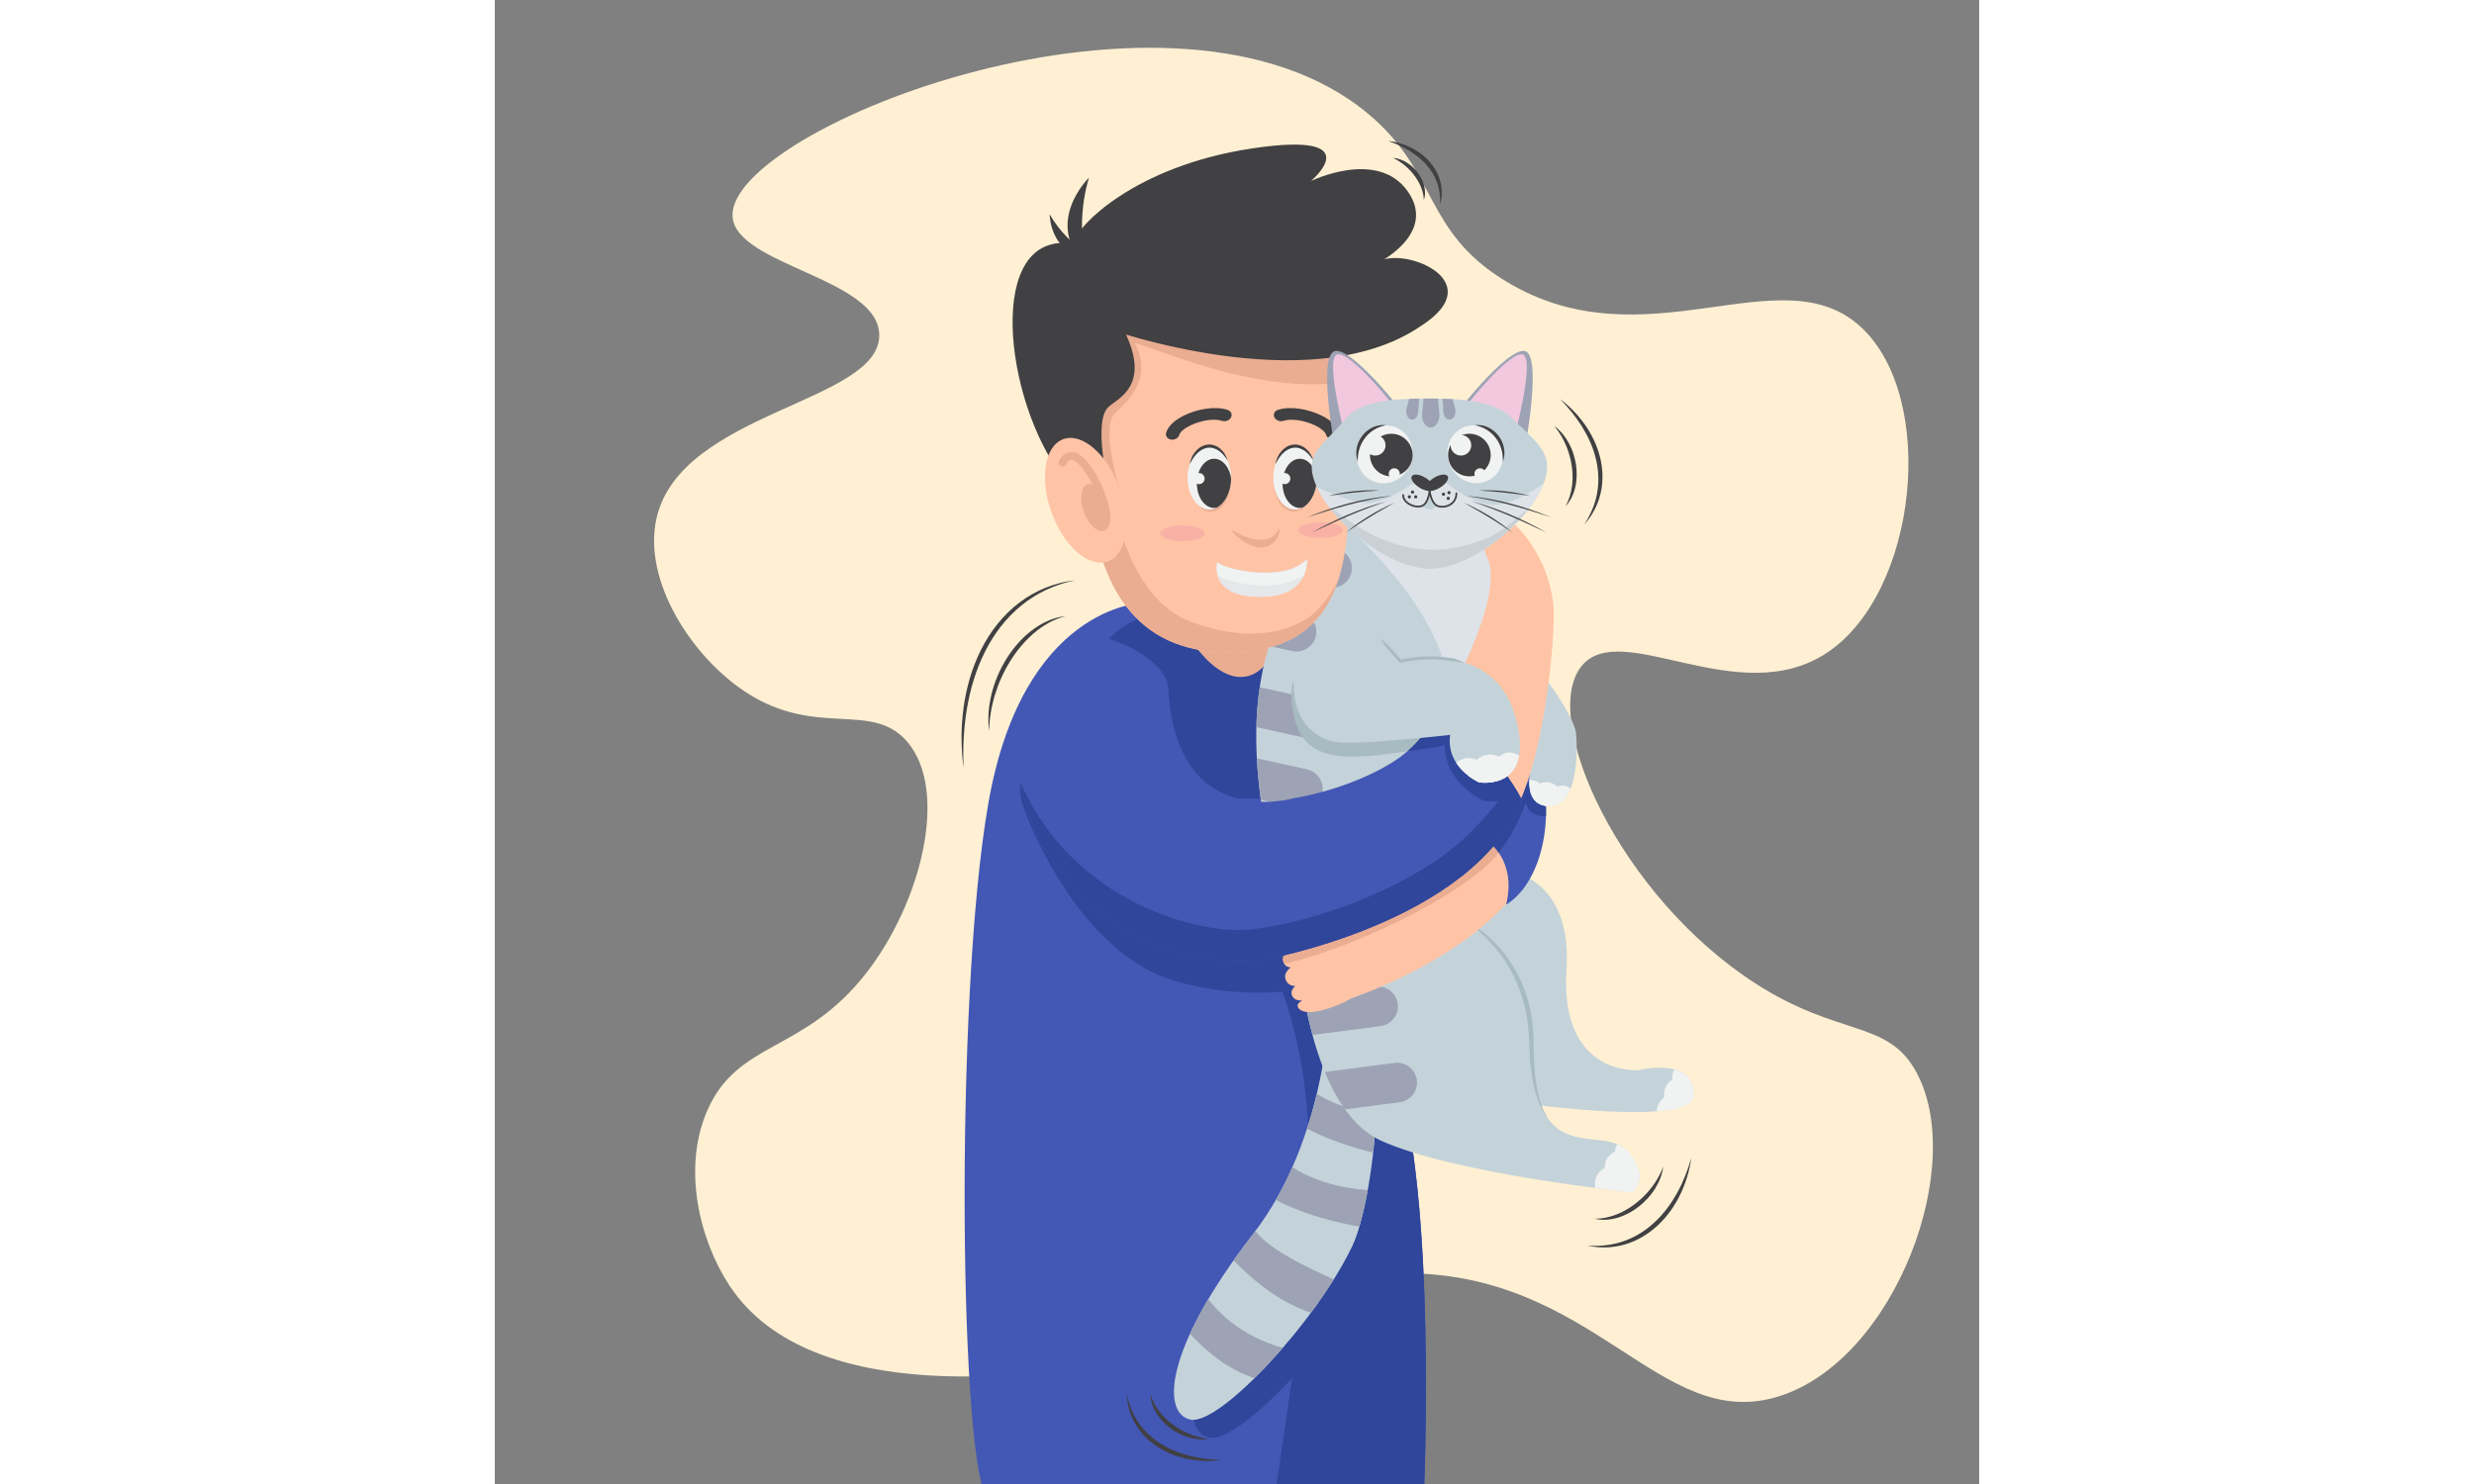 <?xml version="1.0" encoding="utf-8"?>
<!-- Generator: Adobe Illustrator 25.2.0, SVG Export Plug-In . SVG Version: 6.00 Build 0)  -->
<svg version="1.1" id="Layer_2" xmlns="http://www.w3.org/2000/svg" xmlns:xlink="http://www.w3.org/1999/xlink" x="0px" y="0px"
	 viewBox="0 0 1000 1000" style="enable-background:new 0 0 1000 1000;" xml:space="preserve" height="600px">
<rect x="0" y="0" width="1000" height="1000" fill="#808080" stroke="none"/>
<style type="text/css">
	.st0{clip-path:url(#SVGID_2_);}
	.st1{fill:#FFF0D3;}
	.st2{fill:#4357B5;}
	.st3{clip-path:url(#SVGID_4_);}
	.st4{fill:#2F469B;}
	.st5{fill:#C4D3D9;}
	.st6{clip-path:url(#SVGID_6_);}
	.st7{fill:#9DA3B5;}
	.st8{clip-path:url(#SVGID_8_);}
	.st9{fill:#F1F2F2;}
	.st10{clip-path:url(#SVGID_10_);}
	.st11{fill:#A7BBC1;}
	.st12{fill:#EAAD92;}
	.st13{clip-path:url(#SVGID_12_);}
	.st14{clip-path:url(#SVGID_14_);}
	.st15{fill:#DDE3E8;}
	.st16{fill:#FFC4A6;}
	.st17{clip-path:url(#SVGID_16_);}
	.st18{clip-path:url(#SVGID_18_);}
	.st19{clip-path:url(#SVGID_20_);}
	.st20{clip-path:url(#SVGID_22_);}
	.st21{fill:#414042;}
	.st22{clip-path:url(#SVGID_26_);}
	.st23{fill:#E6E7E8;}
	.st24{fill:#2E3192;}
	.st25{clip-path:url(#SVGID_28_);}
	.st26{clip-path:url(#SVGID_30_);}
	.st27{clip-path:url(#SVGID_32_);}
	.st28{clip-path:url(#SVGID_34_);}
	.st29{fill:#F9B1A6;}
	.st30{fill:#F1C8DE;}
	.st31{clip-path:url(#SVGID_36_);}
	.st32{clip-path:url(#SVGID_38_);}
	.st33{clip-path:url(#SVGID_40_);}
	.st34{fill:#C9D1D6;}
</style>
<g>
	<defs>
		<rect id="SVGID_1_" width="1000" height="1000"/>
	</defs>
	<clipPath id="SVGID_2_">
		<use xlink:href="#SVGID_1_"  style="overflow:visible;"/>
	</clipPath>
	<g class="st0">
		<path class="st1" d="M158.02,866.17c-20.28-30.92-31.73-78.89-14.97-117.61c20.56-47.5,64.89-38.77,106.95-92.56
			c37.15-47.51,56.11-122.78,28-156c-23.65-27.94-60.75-2.68-108-33c-37.24-23.9-70.73-75.87-61-118
			c16.56-71.74,149.85-77.71,150-123c0.13-38.75-97.37-47.09-98.85-80.45c-2.61-59.1,298.13-178.47,428.74-68.43
			c46.7,39.34,36.81,78.64,91.95,112.26c94.13,57.4,185.42-19.05,239.5,31.01c51.6,47.77,38.37,178.23-22.45,219.18
			C838.06,479.84,758.47,415.82,732,449c-28.31,35.49,25.79,155.07,117.77,214.03c55.39,35.5,87.59,24.39,106.92,57.74
			c36.23,62.51-12.97,195.81-91.95,220.25C784.28,965.91,740.97,856.33,610,858c-80.41,1.02-81.52,42.55-195.38,60.56
			C373.91,925,214.05,951.61,158.02,866.17z"/>
	</g>
	<g class="st0">
		<path class="st2" d="M435.42,406.43c0,0-79.54,2.17-102.85,134.41s-19.46,453.61,0,469.65c19.46,16.04,293.16,1.4,293.16,1.4
			s9.78-203.92-19.25-291.75l-42.13-87.35c0,0,108.04-32.76,136.03-117.01c0,0-25.47-57.56-55.41-46.86c0,0-32.08,57.76-93.02,53.58
			c0,0-26.73,0-32.08-3.14s11.76-98.3,11.76-98.3L435.42,406.43z"/>
	</g>
	<g class="st0">
		<defs>
			<path id="SVGID_3_" d="M435.42,406.43c0,0-79.54,2.17-102.85,134.41s-19.46,453.61,0,469.65c19.46,16.04,293.16,1.4,293.16,1.4
				s9.78-203.92-19.25-291.75l-42.13-87.35c0,0,108.04-32.76,136.03-117.01c0,0-25.47-57.56-55.41-46.86
				c0,0-32.08,57.76-93.02,53.58c0,0-26.73,0-32.08-3.14s11.76-98.3,11.76-98.3L435.42,406.43z"/>
		</defs>
		<clipPath id="SVGID_4_">
			<use xlink:href="#SVGID_3_"  style="overflow:visible;"/>
		</clipPath>
		<g class="st3">
			<path class="st4" d="M453.59,412.71c-58.8,3.14-75.91,75.29-38.49,141.17l83.4-15.69h13.9l26.73-1.05
				c0,0-10.69-88.88-16.04-94.11C511.33,431.53,453.59,412.71,453.59,412.71z"/>
		</g>
		<g class="st3">
			<path class="st4" d="M590.69,706.25c27.15,2.39,14.93,117.21-0.22,148.18c-24.67,50.44-89.68,118.46-109.06,114.3
				c-19.24-4.13-18.12-45.86,42.33-122.39c50.71-64.2,51.34-152.61,51.34-152.61L590.69,706.25z"/>
		</g>
		<g class="st3">
			<path class="st4" d="M520.52,1042.65c21.56-157.35,56.92-309.6-12.09-420.39l72.29-60.56l111.29,51.39l-58.18,420.97
				L520.52,1042.65z"/>
		</g>
	</g>
	<g class="st0">
		<path class="st5" d="M577.86,688.22c27.15,2.44,14.93,119.84-0.22,151.51c-24.67,51.58-89.68,121.12-109.06,116.87
			c-19.24-4.22-18.12-46.89,42.33-125.14c50.71-65.64,51.34-156.04,51.34-156.04L577.86,688.22z"/>
	</g>
	<g class="st0">
		<defs>
			<path id="SVGID_5_" d="M577.86,688.22c27.15,2.44,14.93,119.84-0.22,151.51c-24.67,51.58-89.68,121.12-109.06,116.87
				c-19.24-4.22-18.12-46.89,42.33-125.14c50.71-65.64,51.34-156.04,51.34-156.04L577.86,688.22z"/>
		</defs>
		<clipPath id="SVGID_6_">
			<use xlink:href="#SVGID_5_"  style="overflow:visible;"/>
		</clipPath>
		<g class="st6">
			<path class="st7" d="M554.44,886.24c-24.8-7.45-43.97-23.01-61.08-41.53c-6.08-4.13-7.67-12.49-3.54-18.57l0,0
				c4.13-6.08,12.49-7.67,18.57-3.54c5.62,15.69,32.73,28.69,61.08,41.53c6.08,4.13,7.67,12.49,3.54,18.57v0
				C568.87,888.78,560.52,890.37,554.44,886.24z"/>
		</g>
		<g class="st6">
			<path class="st7" d="M515.04,929.65c-23.93-6.56-42.19-24.14-58.82-44.88c-5.84-4.46-6.98-12.89-2.52-18.73l0,0
				c4.46-5.84,12.89-6.98,18.73-2.52c12.78,21.75,31.77,37.32,58.82,44.88c5.84,4.46,6.98,12.89,2.52,18.73l0,0
				C529.31,932.98,520.88,934.11,515.04,929.65z"/>
		</g>
		<g class="st6">
			<path class="st7" d="M589.18,827.67c-32.29-4.99-54.88-13.59-71.26-23.84c-6.97-2.33-10.77-9.94-8.43-16.91l0,0
				c2.33-6.97,9.94-10.77,16.91-8.43c18.58,16.06,42.66,23.51,71.26,23.84c6.97,2.33,10.77,9.94,8.43,16.91l0,0
				C603.76,826.21,596.15,830,589.18,827.67z"/>
		</g>
		<g class="st6">
			<path class="st7" d="M606.01,779.96c-31.01-6.37-55.45-15.45-72.2-27.68c-6.86-2.63-10.33-10.4-7.7-17.26l0,0
				c2.63-6.86,10.4-10.33,17.26-7.7c14.01,18.41,43.4,22.77,72.2,27.68c6.86,2.63,10.33,10.4,7.7,17.26l0,0
				C620.65,779.12,612.88,782.59,606.01,779.96z"/>
		</g>
	</g>
	<g class="st0">
		<path class="st5" d="M667.08,583.94c0,0,59.68-3.17,54.92,69.39s48.77,67.8,48.77,67.8s36.87-9.52,36.87,16.65s-154.91,0-154.91,0
			l-59.58-92.92L667.08,583.94z"/>
	</g>
	<g class="st0">
		<defs>
			<path id="SVGID_7_" d="M667.08,583.94c0,0,59.68-3.17,54.92,69.39s48.77,67.8,48.77,67.8s36.87-9.52,36.87,16.65
				s-154.91,0-154.91,0l-59.58-92.92L667.08,583.94z"/>
		</defs>
		<clipPath id="SVGID_8_">
			<use xlink:href="#SVGID_7_"  style="overflow:visible;"/>
		</clipPath>
		<g class="st8">

				<ellipse transform="matrix(0.547 -0.837 0.837 0.547 -244.108 1007.01)" class="st9" cx="808" cy="728.96" rx="11.86" ry="15.9"/>
		</g>
		<g class="st8">

				<ellipse transform="matrix(0.547 -0.837 0.837 0.547 -255.064 1007.408)" class="st9" cx="802.89" cy="739.28" rx="13.4" ry="15.9"/>
		</g>
		<g class="st8">

				<ellipse transform="matrix(0.547 -0.837 0.837 0.547 -267.153 1008.606)" class="st9" cx="797.95" cy="751.04" rx="13.49" ry="15.9"/>
		</g>
	</g>
	<g class="st0">
		<path class="st5" d="M611.16,602.04c0,0,86.52,14.91,87.23,101.53c0.7,86.62,47.72,52.98,64.5,72.09
			c16.78,19.11,3.1,27.79,3.1,27.79s-119.71-12.28-169.04-34.86c-49.33-22.57-55.48-126.37-55.48-126.37L611.16,602.04z"/>
	</g>
	<g class="st0">
		<defs>
			<path id="SVGID_9_" d="M611.16,602.04c0,0,86.52,14.91,87.23,101.53c0.7,86.62,47.72,52.98,64.5,72.09
				c16.78,19.11,3.1,27.79,3.1,27.79s-119.71-12.28-169.04-34.86c-49.33-22.57-55.48-126.37-55.48-126.37L611.16,602.04z"/>
		</defs>
		<clipPath id="SVGID_10_">
			<use xlink:href="#SVGID_9_"  style="overflow:visible;"/>
		</clipPath>
		<g class="st10">

				<ellipse transform="matrix(0.659 -0.752 0.752 0.659 -324.119 844.549)" class="st9" cx="769.17" cy="779.66" rx="11.86" ry="15.9"/>
		</g>
		<g class="st10">

				<ellipse transform="matrix(0.659 -0.752 0.752 0.659 -333.484 842.892)" class="st9" cx="762.66" cy="789.16" rx="13.4" ry="15.9"/>
		</g>
		<g class="st10">

				<ellipse transform="matrix(0.659 -0.752 0.752 0.659 -343.955 841.708)" class="st9" cx="756.12" cy="800.11" rx="13.49" ry="15.9"/>
		</g>
		<g class="st10">
			<path class="st7" d="M596.81,691.42l-54.07,7.05c-7.29,0.95-14.03-4.23-14.98-11.52v0c-0.95-7.29,4.23-14.03,11.52-14.98
				l54.07-7.05c7.29-0.95,14.03,4.23,14.98,11.52v0C609.28,683.72,604.1,690.47,596.81,691.42z"/>
		</g>
		<g class="st10">
			<path class="st7" d="M609.64,742.74l-54.07,7.05c-7.29,0.95-14.03-4.23-14.98-11.52l0,0c-0.95-7.29,4.23-14.03,11.52-14.98
				l54.07-7.05c7.29-0.95,14.03,4.23,14.98,11.52v0C622.11,735.04,616.93,741.79,609.64,742.74z"/>
		</g>
	</g>
	<g class="st0">
		<path class="st11" d="M651.59,618.42c5.62,3.1,10.87,6.86,15.82,11c4.9,4.2,9.42,8.88,13.38,14.02
			c3.94,5.17,7.24,10.79,10.08,16.65c1.26,3,2.61,5.97,3.56,9.08l0.78,2.31l0.39,1.16l0.31,1.18l1.22,4.72l0.3,1.18l0.22,1.2
			l0.42,2.4c0.26,1.6,0.62,3.19,0.78,4.81l0.51,4.84c0.08,0.81,0.18,1.61,0.24,2.42l0.08,2.43l0.14,4.86
			c0.05,1.62,0.03,3.19,0.05,4.79c0.05,3.18,0.16,6.36,0.32,9.53c0.21,3.17,0.46,6.34,0.86,9.48c0.36,3.15,0.89,6.29,1.56,9.38
			c1.26,6.22,3.39,12.28,6.77,17.74c-1.99-2.51-3.63-5.32-4.97-8.26c-1.36-2.93-2.44-5.99-3.33-9.1
			c-1.76-6.23-2.76-12.64-3.39-19.06l-0.39-4.82c-0.08-1.61-0.19-3.22-0.24-4.83c-0.06-1.6-0.08-3.24-0.16-4.81l-0.25-4.74
			l-0.12-2.37c-0.06-0.79-0.17-1.57-0.25-2.36l-0.53-4.71c-0.17-1.57-0.54-3.11-0.8-4.66l-0.43-2.33l-0.22-1.16l-0.29-1.14
			l-1.15-4.58l-0.29-1.14l-0.37-1.12l-0.74-2.24c-0.88-3.03-2.21-5.89-3.35-8.83c-2.59-5.74-5.73-11.23-9.32-16.42
			C671.4,634.67,662.11,625.75,651.59,618.42z"/>
	</g>
	<g class="st0">
		<path class="st12" d="M482.46,424.61l-10.69,10.69c28.87,38.49,53.46,17.11,56.67-10.69l-23.52-2.14L482.46,424.61z"/>
	</g>
	<g class="st0">
		<path class="st5" d="M570.13,346.56c-4.28,29.94-73.77,60.94-53.44,196.73c27.36,182.71,151.8,64.15,151.8,64.15l31.88-201.15
			l-34.14-41.68L570.13,346.56z"/>
	</g>
	<g class="st0">
		<defs>
			<path id="SVGID_11_" d="M570.13,346.56c-4.28,29.94-73.77,60.94-53.44,196.73c27.36,182.71,151.8,64.15,151.8,64.15l31.88-201.15
				l-34.14-41.68L570.13,346.56z"/>
		</defs>
		<clipPath id="SVGID_12_">
			<use xlink:href="#SVGID_11_"  style="overflow:visible;"/>
		</clipPath>
		<g class="st13">
			<path class="st7" d="M541.5,544.56l-53.25-11.72c-7.18-1.58-11.76-8.75-10.18-15.92l0,0c1.58-7.18,8.75-11.76,15.92-10.18
				l53.25,11.72c7.18,1.58,11.76,8.75,10.18,15.92l0,0C555.84,541.55,548.68,546.14,541.5,544.56z"/>
		</g>
		<g class="st13">
			<path class="st7" d="M537.22,438.71l-53.25-11.72c-7.18-1.58-11.76-8.75-10.18-15.92v0c1.58-7.18,8.75-11.76,15.92-10.18
				l53.25,11.72c7.18,1.58,11.76,8.75,10.18,15.92v0C551.57,435.71,544.4,440.29,537.22,438.71z"/>
		</g>
		<g class="st13">
			<path class="st7" d="M558.63,394.95l-49.85-22.1c-6.72-2.98-9.78-10.91-6.8-17.63v0c2.98-6.72,10.91-9.78,17.63-6.8l49.85,22.1
				c6.72,2.98,9.78,10.91,6.8,17.63v0C573.29,394.87,565.35,397.93,558.63,394.95z"/>
		</g>
		<g class="st13">
			<path class="st7" d="M552.19,498.58l-53.25-11.72c-7.18-1.58-11.76-8.75-10.18-15.92v0c1.58-7.18,8.75-11.76,15.92-10.18
				l53.25,11.72c7.18,1.58,11.76,8.75,10.18,15.92l0,0C566.53,495.58,559.37,500.16,552.19,498.58z"/>
		</g>
	</g>
	<g class="st0">
		<defs>
			<path id="SVGID_13_" d="M571.2,351.9c147.55,133.65,15.29,194.55,83.4,186.04c59.87-7.48,25.76-83.1,25.76-83.1
				c0.23-27.57,10.41-64.53-10.79-90.11L571.2,351.9z"/>
		</defs>
		<use xlink:href="#SVGID_13_"  style="overflow:visible;fill:#DDE3E8;"/>
		<clipPath id="SVGID_14_">
			<use xlink:href="#SVGID_13_"  style="overflow:visible;"/>
		</clipPath>
		<g class="st14">
			<path class="st15" d="M557.07,363c0,0-80.87,18.84-54.28,201.67s169.49,83.4,169.49,83.4l14.2-220.4l-34.14-41.68L557.07,363z"/>
		</g>
	</g>
	<g class="st0">
		<path class="st4" d="M362.71,509.07c0,0-12.83,14.97-7.48,32.08c5.35,17.11,40.49,101.67,102.64,119.75
			c58.8,17.11,104.78,2.14,117.61-2.14c12.83-4.28,13.9-3.21-2.14-32.08c-16.04-28.87,6.77-57.56-55.6-17.11L362.71,509.07z"/>
	</g>
	<g class="st0">
		<path class="st16" d="M697.36,588.19l-28.67-29.4c4.35,12.09-116.74,72.16-116.74,72.16l0.29,1.49c-0.45,0.21-0.91,0.42-1.36,0.65
			c-10.73,5.29-23.1,8.33-19.25,16.04c0.95,1.89,2.57,2.68,4.53,2.77c-2.78,2.27-4.46,4.94-3.47,7.92c1.1,3.3,3.55,4.56,6.56,4.63
			c-2.02,1.81-3.07,3.84-2.29,6.06c1.02,2.91,3.76,3.81,6.98,3.71c-2.49,1.39-3.92,3.03-2.7,4.85c4.28,6.42,21.32,1.04,32.18-4.31
			c1.29-0.63,2.52-1.32,3.72-2.03C606.37,662.25,667.98,635.51,697.36,588.19z"/>
	</g>
	<g class="st0">
		<defs>
			<path id="SVGID_15_" d="M697.36,588.19l-28.67-29.4c4.35,12.09-116.74,72.16-116.74,72.16l0.29,1.49
				c-0.45,0.21-0.91,0.42-1.36,0.65c-10.73,5.29-23.1,8.33-19.25,16.04c0.95,1.89,2.57,2.68,4.53,2.77
				c-2.78,2.27-4.46,4.94-3.47,7.92c1.1,3.3,3.55,4.56,6.56,4.63c-2.02,1.81-3.07,3.84-2.29,6.06c1.02,2.91,3.76,3.81,6.98,3.71
				c-2.49,1.39-3.92,3.03-2.7,4.85c4.28,6.42,21.32,1.04,32.18-4.31c1.29-0.63,2.52-1.32,3.72-2.03
				C606.37,662.25,667.98,635.51,697.36,588.19z"/>
		</defs>
		<clipPath id="SVGID_16_">
			<use xlink:href="#SVGID_15_"  style="overflow:visible;"/>
		</clipPath>
		<g class="st17">
			<path class="st12" d="M523.09,651.27c49.18-8.55,132.58-49.18,153.26-76.73l-7.86-24.84l-142.92,78.21l-14.25,21.23
				L523.09,651.27z"/>
		</g>
	</g>
	<g class="st0">
		<path class="st2" d="M681.33,609.58c24.59-14.97,35.28-63.08,19.25-102.64c0,0,11.27,6.78-32.86,58.98
			C667.72,565.92,688.81,578.57,681.33,609.58z"/>
	</g>
	<g class="st0">
		<defs>
			<path id="SVGID_17_" d="M681.33,609.58c24.59-14.97,35.28-63.08,19.25-102.64c0,0,11.27,6.78-32.86,58.98
				C667.72,565.92,688.81,578.57,681.33,609.58z"/>
		</defs>
		<clipPath id="SVGID_18_">
			<use xlink:href="#SVGID_17_"  style="overflow:visible;"/>
		</clipPath>
		<g class="st18">
			<path class="st4" d="M697.36,531.53c-5.69,21.24-15.82,38.22-28.87,52.39l-12.6-17.46l31.85-43.48L697.36,531.53z"/>
		</g>
		<g class="st18">
			<path class="st4" d="M725.13,500.99c1.07,10.69,2.14,51.9-20.31,48.94c-22.45-2.96-4.28-46.8-4.28-46.8"/>
		</g>
	</g>
	<g class="st0">
		<path class="st5" d="M709.13,458.82c0,0,18.18,24.59,19.25,35.28c1.07,10.69,2.14,51.9-20.31,48.94
			c-22.45-2.96-4.28-46.8-4.28-46.8L709.13,458.82z"/>
	</g>
	<g class="st0">
		<defs>
			<path id="SVGID_19_" d="M709.13,458.82c0,0,18.18,24.59,19.25,35.28c1.07,10.69,2.14,51.9-20.31,48.94
				c-22.45-2.96-4.28-46.8-4.28-46.8L709.13,458.82z"/>
		</defs>
		<clipPath id="SVGID_20_">
			<use xlink:href="#SVGID_19_"  style="overflow:visible;"/>
		</clipPath>
		<g class="st19">

				<ellipse transform="matrix(0.317 -0.948 0.948 0.317 -25.066 1051.364)" class="st9" cx="717.63" cy="543.09" rx="14.2" ry="10.59"/>
		</g>
		<g class="st19">

				<ellipse transform="matrix(0.317 -0.948 0.948 0.317 -29.961 1040.393)" class="st9" cx="707.57" cy="541" rx="14.2" ry="11.96"/>
		</g>
		<g class="st19">

				<ellipse transform="matrix(0.317 -0.948 0.948 0.317 -36.134 1028.598)" class="st9" cx="696.29" cy="539.39" rx="14.2" ry="12.04"/>
		</g>
	</g>
	<g class="st0">
		<path class="st16" d="M624.66,500.52c0,0,58.8-93.02,43.84-125.09c-13.48-28.9,18.18-22.45,18.18-22.45s27.96,24.59,26.73,65.22
			s-12.83,128.3-40.63,146.48C667.85,571.85,624.66,500.52,624.66,500.52z"/>
	</g>
	<g class="st0">
		<defs>
			<path id="SVGID_21_" d="M573.34,297.38c5.35,71.63,3.21,142.2-79.12,142.2c-64.15,0-87.67-47.04-93.02-103.71
				c-12.69-134.54,29.86-186.55,76.98-171.07C553.03,189.39,581.89,204.36,573.34,297.38z"/>
		</defs>
		<use xlink:href="#SVGID_21_"  style="overflow:visible;fill:#FFC4A6;"/>
		<clipPath id="SVGID_22_">
			<use xlink:href="#SVGID_21_"  style="overflow:visible;"/>
		</clipPath>
		<g class="st20">
			<path class="st12" d="M417.24,338c0,0,8.55,65.22,52.39,81.26c31.46,11.51,58.32,9.59,76.98-2.14
				c18.66-11.73,28.47-42.3,28.47-42.3l6.97,58.4l-84.93,16.45l-90.57-27.2C393.72,397.04,403.34,362.06,417.24,338z"/>
		</g>
		<g class="st20">
			<g>
				<path class="st12" d="M609.6,179.9c10.6-7.17,31.43-25.28,15.86-49.03c-20.31-31.01-65.22-7.48-65.22-7.48
					s40.63-36.35-39.56-23.52s-118.02,57.09-118.68,65.22c-0.13,1.64-0.52,4.61-0.83,8.4c-5.49-6.38-10.22-7.38-18.42-5.19
					c-48.11,12.83-25.66,135.79,20.31,175.34c0,0-14.97-28.87-2.14-26.73c12.8,2.13,13.9,9.59,22.4,20.25
					c-0.89-1.78-15.49-46.81-6.1-57.95c4.93-5.85,27.8-21.38,13.9-48.11c38.21,12.03,138.99,57.74,202.88-2.92
					C679.09,197.47,629.55,173.67,609.6,179.9z"/>
			</g>
			<g>
				<path class="st12" d="M421.25,329.73c-0.02-0.02-0.03-0.04-0.05-0.07C421.22,329.71,421.24,329.74,421.25,329.73z"/>
			</g>
		</g>
	</g>
	<g id="XMLID_4_" class="st0">
		<path class="st21" d="M410.83,220.87c0,0,137.92,49.94,212.77-1c50.25-31.96-17.11-55.94-29.94-41.95c0,0,41.7-19.98,21.38-48.95
			s-65.22-6.99-65.22-6.99s40.63-33.96-39.56-21.98s-118.02,53.34-118.68,60.93C390.92,168.53,384.1,205.88,410.83,220.87z"/>
	</g>
	<g class="st0">
		<defs>
			<path id="SVGID_23_" d="M410.83,220.87c0,0,137.92,49.94,212.77-1c50.25-31.96-17.11-55.94-29.94-41.95
				c0,0,41.7-19.98,21.38-48.95s-65.22-6.99-65.22-6.99s40.63-33.96-39.56-21.98s-118.02,53.34-118.68,60.93
				C390.92,168.53,384.1,205.88,410.83,220.87z"/>
		</defs>
		<clipPath id="SVGID_24_">
			<use xlink:href="#SVGID_23_"  style="overflow:visible;"/>
		</clipPath>
	</g>
	<g class="st0">
		<path class="st21" d="M413.68,327.55c-0.44,0.24-10.28-41.54-1.03-52.55c5.31-6.32,33.9-14.43,7.19-59.76s-28.21-55.03-45.2-50.49
			c-46.22,12.36-24.65,130.86,19.52,168.99c0,0-14.38-27.82-2.05-25.76C404.43,310.03,405.46,317.24,413.68,327.55z"/>
	</g>
	<g class="st0">
		<defs>
			<path id="SVGID_25_" d="M486.74,378.63c2.62,4.69,45.61,14.79,60.41-1.99c0,0,2.67,25.51-31.54,25.51
				C480.32,402.16,486.74,378.63,486.74,378.63z"/>
		</defs>
		<use xlink:href="#SVGID_25_"  style="overflow:visible;fill:#D1D3D4;"/>
		<clipPath id="SVGID_26_">
			<use xlink:href="#SVGID_25_"  style="overflow:visible;"/>
		</clipPath>
		<g class="st22">
			<path class="st9" d="M486.74,378.63c2.62,4.69,45.61,14.79,60.41-1.99c0,0,2.67,25.51-31.54,25.51
				C480.32,402.16,486.74,378.63,486.74,378.63z"/>
		</g>
		<g class="st22">
			<path class="st23" d="M486.74,387.19c2.62,4.69,45.61,14.79,60.41-1.99c0,0,2.67,25.51-31.54,25.51
				C480.32,410.71,486.74,387.19,486.74,387.19z"/>
		</g>
	</g>
	<g class="st0">
		<path class="st12" d="M528.43,356.18c1.28,1.28-1.33,11.44-10.94,12.72s-21.14-10.25-21.14-11.53s8.89,6.56,20.56,6.4
			C525.23,363.66,528.43,356.18,528.43,356.18z"/>
	</g>
	<g class="st0">

			<ellipse transform="matrix(0.94 -0.342 0.342 0.94 -91.274 156.441)" class="st16" cx="397.87" cy="336.98" rx="24.35" ry="43.84"/>
	</g>
	<g class="st0">
		<g>
			<path class="st21" d="M457.51,296.17c-0.6,0.13-1.23,0.16-1.87,0.06c-2.46-0.35-3.99-2.38-3.4-4.52
				c1.21-4.44,5.67-8.68,12.56-11.96c8.12-3.86,20.21-6.44,28.92-3.52c2.3,0.77,3.3,3.04,2.24,5.07c-1.06,2.03-3.78,3.05-6.09,2.28
				c-5.01-1.68-13.87-0.42-21.06,2.99c-4.18,1.99-7.11,4.45-7.65,6.42C460.73,294.59,459.25,295.8,457.51,296.17z"/>
		</g>
	</g>
	<g class="st0">
		<g>
			<path class="st21" d="M563.69,296.17c0.6,0.13,1.23,0.16,1.87,0.06c2.46-0.35,3.99-2.38,3.4-4.52
				c-1.21-4.44-5.67-8.68-12.56-11.96c-8.12-3.86-20.21-6.44-28.92-3.52c-2.3,0.77-3.3,3.04-2.24,5.07
				c1.06,2.03,3.78,3.05,6.09,2.28c5.01-1.68,13.87-0.42,21.06,2.99c4.18,1.99,7.11,4.45,7.65,6.42
				C560.47,294.59,561.94,295.8,563.69,296.17z"/>
		</g>
	</g>
	<g class="st0">
		<path class="st24" d="M645.78,488.82c-7.72,2.19-15.27,4.36-19.63,5.21c2.57-3.23,3.86-5.27,3.86-5.27
			C635.32,486.81,640.63,487.08,645.78,488.82z"/>
	</g>
	<g class="st0">
		<path class="st2" d="M692.02,539.01C658.87,622.41,516.67,647,516.67,647C390.51,658.76,300.5,514.42,387.3,428.88
			c22.57-5.86,63.08,13.9,66.29,33.14c4.28,99.43,84.46,75.91,84.46,75.91C575.48,531.53,607,515,617,504c3.25-0.47,5.59-0.49,9-1
			c13.43-2.01,23.04-3.34,32-8C675.92,509.19,692.02,539.01,692.02,539.01z"/>
	</g>
	<g class="st0">
		<defs>
			<path id="SVGID_27_" d="M692.02,539.01C658.87,622.41,516.67,647,516.67,647C390.51,658.76,300.5,514.42,387.3,428.88
				c22.57-5.86,63.08,13.9,66.29,33.14c4.28,99.43,84.46,75.91,84.46,75.91c37.42-6.42,61.74-17.99,76.61-31.66
				c3.25-0.47,6.59-0.97,10-1.49c13.43-2.01,24.85-4.06,33.81-8.72C676.39,510.26,692.02,539.01,692.02,539.01z"/>
		</defs>
		<clipPath id="SVGID_28_">
			<use xlink:href="#SVGID_27_"  style="overflow:visible;"/>
		</clipPath>
		<g id="XMLID_12_" class="st25">
			<path class="st4" d="M698.49,479.14c20.19,68.99-31.97,60.58-31.97,60.58s-30.23-12.96-26.05-42.66"/>
		</g>
		<g class="st25">
			<path class="st4" d="M346.67,506.93c28.87,96.23,120.82,120.82,156.1,119.75c35.28-1.07,114.4-25.66,153.96-65.22
				c39.56-39.56,32.08-51.32,32.08-51.32l11.57,51.84L599.76,639.4c0,0-130.61,12.59-131.65,15.15
				c-8.33,20.53-113.54-60.62-109.68-74.91L346.67,506.93z"/>
		</g>
	</g>
	<g class="st0">
		<path class="st4" d="M658.47,496.07c-8.96,4.66-20.38,6.71-33.81,8.72c-3.41,0.51-6.75,1.02-10,1.49
			c5.09-4.67,8.93-9.05,11.48-12.25c4.36-0.84,11.91-3.02,19.63-5.21C650.16,490.31,654.43,492.87,658.47,496.07z"/>
	</g>
	<g class="st0">
		<path class="st11" d="M625.73,494.1c0.14-0.02,0.27-0.05,0.42-0.07c-2.56,3.21-6.39,7.58-11.48,12.25
			c-39.51,5.77-67.64,7.91-75.54-20.73c-3.27-11.87-3.66-28.12,1.07-28.87c2.3-0.36,4.43,2.74,6.42,5.35
			c0,0,10.31,13.58,26.73,24.59C593.04,499.85,609.19,497.11,625.73,494.1z"/>
	</g>
	<g class="st0">
		<defs>
			<path id="SVGID_29_" d="M596.22,429.95l13.89,15.59c0,0,61.89-15.59,77.05,36.2s-24,45.47-24,45.47s-22.69-9.73-19.56-32.02
				c0,0-68.86,8.02-80.23,4.23c-11.37-3.79-26.52-12.63-25.26-44.21"/>
		</defs>
		<use xlink:href="#SVGID_29_"  style="overflow:visible;fill:#C4D3D9;"/>
		<clipPath id="SVGID_30_">
			<use xlink:href="#SVGID_29_"  style="overflow:visible;"/>
		</clipPath>
		<g class="st26">

				<ellipse transform="matrix(0.013 -1 1 0.013 149.215 1202.23)" class="st9" cx="683.83" cy="525.5" rx="18.18" ry="13.56"/>
		</g>
		<g class="st26">

				<ellipse transform="matrix(0.013 -1 1 0.013 134.918 1190.503)" class="st9" cx="670.74" cy="526.88" rx="18.18" ry="15.32"/>
		</g>
		<g class="st26">

				<ellipse transform="matrix(0.013 -1 1 0.013 118.296 1178.524)" class="st9" cx="656.35" cy="529.32" rx="18.18" ry="15.42"/>
		</g>
	</g>
	<g id="XMLID_10_" class="st0">
		<path class="st11" d="M596.22,429.95c1.35,1.13,2.68,2.27,3.99,3.44l1.96,1.75c0.33,0.29,0.62,0.61,0.89,0.96
			c0.28,0.33,0.57,0.65,0.86,0.98l6.95,7.79l-0.99-0.3c3.68-0.84,7.33-1.38,11.03-1.75c3.69-0.36,7.41-0.51,11.12-0.45
			c3.72,0.03,7.43,0.35,11.11,0.89l2.76,0.43c0.9,0.28,1.78,0.6,2.67,0.89l1.32,0.45l1.29,0.55c0.86,0.36,1.71,0.75,2.55,1.12
			l-2.75-0.4l-1.36-0.21l-1.37-0.14l-2.72-0.28l-2.68-0.44c-3.59-0.53-7.21-0.84-10.85-0.87c-3.63-0.06-7.28,0.09-10.9,0.44
			c-3.61,0.36-7.25,0.9-10.74,1.7l-0.6,0.14l-0.39-0.44l-6.95-7.79c-0.29-0.32-0.57-0.65-0.87-0.97c-0.31-0.31-0.6-0.63-0.85-0.99
			l-1.52-2.14C598.17,432.88,597.18,431.42,596.22,429.95z"/>
	</g>
	<g class="st0">
		<path class="st12" d="M495.29,328.38c-2.14,18.18-16.04,20.31-22.45,10.69C482.46,340.14,492.03,336.58,495.29,328.38z"/>
	</g>
	<g class="st0">
		<path class="st12" d="M525.23,328.38c2.14,18.18,16.04,20.31,22.45,10.69C538.06,340.14,528.49,336.58,525.23,328.38z"/>
	</g>
	<g class="st0">
		<defs>
			<ellipse id="SVGID_31_" cx="481.39" cy="321.97" rx="14.66" ry="21.38"/>
		</defs>
		<use xlink:href="#SVGID_31_"  style="overflow:visible;fill:#F1F2F2;"/>
		<clipPath id="SVGID_32_">
			<use xlink:href="#SVGID_31_"  style="overflow:visible;"/>
		</clipPath>
		<g class="st27">
			<ellipse class="st21" cx="484.6" cy="325.71" rx="11.65" ry="16.57"/>
		</g>
	</g>
	<g class="st0">
		<path class="st21" d="M468.11,312.88c0.52-2.97,1.7-5.91,3.68-8.36c0.97-1.24,2.16-2.32,3.52-3.2c1.37-0.86,2.93-1.45,4.57-1.69
			c1.64-0.2,3.33-0.07,4.88,0.47c1.54,0.54,2.97,1.37,4.15,2.43c2.39,2.1,3.96,4.89,4.78,7.79c-1.63-2.54-3.51-4.85-5.82-6.49
			c-2.3-1.61-5.03-2.5-7.7-2.08c-2.67,0.33-5.13,1.86-7.13,3.87C471.02,307.65,469.48,310.19,468.11,312.88z"/>
	</g>
	<g class="st0">
		<defs>
			<ellipse id="SVGID_33_" cx="539.13" cy="321.97" rx="14.66" ry="21.38"/>
		</defs>
		<use xlink:href="#SVGID_33_"  style="overflow:visible;fill:#F1F2F2;"/>
		<clipPath id="SVGID_34_">
			<use xlink:href="#SVGID_33_"  style="overflow:visible;"/>
		</clipPath>
		<g class="st28">
			<ellipse class="st21" cx="542.33" cy="325.71" rx="11.65" ry="16.57"/>
		</g>
	</g>
	<g class="st0">
		<path class="st21" d="M525.85,312.88c0.52-2.97,1.7-5.91,3.68-8.36c0.97-1.24,2.16-2.32,3.52-3.2c1.37-0.86,2.93-1.45,4.57-1.69
			c1.64-0.2,3.33-0.07,4.88,0.47c1.54,0.54,2.97,1.37,4.15,2.43c2.39,2.1,3.96,4.89,4.78,7.79c-1.63-2.54-3.51-4.85-5.82-6.49
			c-2.3-1.61-5.03-2.5-7.7-2.08c-2.67,0.33-5.13,1.86-7.13,3.87C528.75,307.65,527.21,310.19,525.85,312.88z"/>
	</g>
	<g class="st0">
		<ellipse class="st29" cx="556.23" cy="357.25" rx="14.97" ry="5.35"/>
	</g>
	<g class="st0">
		<ellipse class="st29" cx="463.22" cy="359.39" rx="14.97" ry="5.35"/>
	</g>
	<g class="st0">

			<ellipse transform="matrix(0.94 -0.342 0.342 0.94 -92.525 159.084)" class="st12" cx="404.74" cy="341.85" rx="8.55" ry="16.6"/>
	</g>
	<g class="st0">
		<path class="st12" d="M411.36,346.56c-1.33,0-2.49-1-2.65-2.35c-1.42-11.69-12.99-33.11-19.95-34.31
			c-0.58-0.1-2.13-0.37-3.87,3.11c-0.66,1.32-2.26,1.86-3.59,1.2c-1.32-0.66-1.86-2.27-1.2-3.59c3.06-6.12,7.31-6.38,9.56-5.99
			c10.97,1.9,22.89,26.95,24.35,38.94c0.18,1.47-0.87,2.8-2.33,2.98C411.57,346.55,411.46,346.56,411.36,346.56z"/>
	</g>
	<g class="st0">
		<path class="st7" d="M614.38,284.04c2.51-1.4-36.6-50.26-48.39-47.5c-11.74,2.76-0.25,64.46-0.25,64.46L614.38,284.04z"/>
	</g>
	<g class="st0">
		<path class="st30" d="M609.93,281.04c1.75-1.56-34-45.72-42.69-42.1c-8.65,3.61,7.51,62.43,7.51,62.43L609.93,281.04z"/>
	</g>
	<g class="st0">
		<path class="st7" d="M645.55,284.04c-2.51-1.4,36.6-50.26,48.39-47.5c11.74,2.76,0.25,64.46,0.25,64.46L645.55,284.04z"/>
	</g>
	<g class="st0">
		<path class="st30" d="M650.01,281.04c-1.75-1.56,34-45.72,42.69-42.1c8.65,3.61-7.51,62.43-7.51,62.43L650.01,281.04z"/>
	</g>
	<g id="XMLID_1_" class="st0">
		<path class="st5" d="M708.98,314.69c0,25.47-46.13,68.49-78.97,68.49s-79.67-43.01-79.67-68.49c0-12.58,11.88-18.87,22.7-32.3
			c10.5-13.03,34.45-13.82,56.62-13.82c21.69,0,44.06,1.54,55.67,13.27C697.8,294.43,708.98,301.83,708.98,314.69z"/>
	</g>
	<g class="st0">
		<defs>
			<path id="SVGID_35_" d="M708.98,314.69c0,25.47-46.13,68.49-78.97,68.49s-79.67-43.01-79.67-68.49c0-12.58,11.88-18.87,22.7-32.3
				c10.5-13.03,34.45-13.82,56.62-13.82c21.69,0,44.06,1.54,55.67,13.27C697.8,294.43,708.98,301.83,708.98,314.69z"/>
		</defs>
		<clipPath id="SVGID_36_">
			<use xlink:href="#SVGID_35_"  style="overflow:visible;"/>
		</clipPath>
		<g class="st31">
			<path class="st7" d="M630.54,288.08L630.54,288.08c-3.72,0-6.3-4.7-5.82-9.63l2.09-21.24c0.18-1.78,1.85-3.12,3.73-3.12l0,0
				c1.88,0,3.55,1.34,3.73,3.12l2.09,21.24C636.84,283.38,634.26,288.08,630.54,288.08z"/>
		</g>
		<g class="st31">
			<path class="st7" d="M617.1,282.64L617.1,282.64c-2.51-0.83-3.73-4.52-2.84-7.68l3.8-13.62c0.32-1.14,1.6-1.66,2.87-1.24l0,0
				c1.27,0.42,2.25,1.68,2.17,2.9l-0.98,14.54C621.88,280.92,619.61,283.46,617.1,282.64z"/>
		</g>
		<g class="st31">
			<path class="st7" d="M644.06,282.64L644.06,282.64c2.51-0.83,3.73-4.52,2.84-7.68l-3.8-13.62c-0.32-1.14-1.6-1.66-2.87-1.24l0,0
				c-1.27,0.42-2.25,1.68-2.17,2.9l0.98,14.54C639.27,280.92,641.54,283.46,644.06,282.64z"/>
		</g>
	</g>
	<g class="st0">
		<defs>
			<path id="SVGID_37_" d="M544.15,323.38c0,0,30.86,16.34,44.25,15.55s29.9-13.16,29.9-13.16h23.43c0,0,16.28,14.07,31.58,14.35
				c15.31,0.28,38.27-17.94,38.27-17.94l-4.61,49.54l-58.77,18.97l-69.37-2.39L544.15,323.38z"/>
		</defs>
		<clipPath id="SVGID_38_">
			<use xlink:href="#SVGID_37_"  style="overflow:visible;"/>
		</clipPath>
		<g id="XMLID_2_" class="st32">
			<path class="st15" d="M708.98,314.69c0,25.47-46.13,68.49-78.97,68.49s-79.67-43.01-79.67-68.49c0-12.58,11.88-18.87,22.7-32.3
				c10.5-13.03,34.45-13.82,56.62-13.82c21.69,0,44.06,1.54,55.67,13.27C697.8,294.43,708.98,301.83,708.98,314.69z"/>
		</g>
		<g class="st32">
			<defs>
				<path id="SVGID_39_" d="M708.98,314.69c0,25.47-46.13,68.49-78.97,68.49s-79.67-43.01-79.67-68.49
					c0-12.58,11.88-18.87,22.7-32.3c10.5-13.03,34.45-13.82,56.62-13.82c21.69,0,44.06,1.54,55.67,13.27
					C697.8,294.43,708.98,301.83,708.98,314.69z"/>
			</defs>
			<clipPath id="SVGID_40_">
				<use xlink:href="#SVGID_39_"  style="overflow:visible;"/>
			</clipPath>
			<g class="st33">
				<path class="st34" d="M552.64,335.04c16.17,9.9,28.19,22.21,48.5,29.69s38.49,7.48,58.8,1.07
					c20.31-6.42,19.25-10.69,48.11-32.08l-9.62,50.25l-57.58,27.64l-65.03-22.25L552.64,335.04z"/>
			</g>
		</g>
	</g>
	<g class="st0">
		<path class="st5" d="M629.86,330.85c0,0-0.93,8.7-5.2,10.07c0,0,3.21,2.43,5.35,2.43s4.64-2.63,4.64-2.63
			C630.01,336.94,631.08,334.8,629.86,330.85z"/>
	</g>
	<g class="st0">
		<g>
			<path class="st21" d="M622.02,341.97c-2.09,0-4.46-0.65-6.47-1.87c-2.73-1.66-4.23-3.98-4.23-6.55c0-0.33,0.27-0.6,0.6-0.6
				s0.6,0.27,0.6,0.6c0,2.88,2.29,4.7,3.66,5.53c2.83,1.72,6.54,2.2,8.63,1.11c3.76-1.95,4.46-10.2,4.46-10.28
				c0.03-0.33,0.33-0.57,0.64-0.55c0.33,0.03,0.58,0.31,0.55,0.64c-0.03,0.37-0.76,8.99-5.1,11.25
				C624.43,341.73,623.28,341.97,622.02,341.97z"/>
		</g>
		<g>
			<path class="st21" d="M638.19,342.1c-1.4,0-2.73-0.28-3.82-0.84c-4.34-2.26-5.29-10.87-5.33-11.23c-0.04-0.33,0.2-0.62,0.53-0.66
				c0.32-0.03,0.62,0.2,0.66,0.53c0.01,0.08,0.93,8.34,4.7,10.3c2.23,1.16,5.85,0.85,8.42-0.71c1.76-1.07,3.86-3.17,3.86-7.13
				c0-0.33,0.27-0.6,0.6-0.6s0.6,0.27,0.6,0.6c0,3.52-1.57,6.42-4.43,8.16C642.25,341.55,640.16,342.1,638.19,342.1z"/>
		</g>
	</g>
	<g class="st0">
		<path class="st21" d="M642.11,321.26c-0.71-2.07-4.61-1.92-8.72,0.32c-1.35,0.74-2.55,1.61-3.53,2.53
			c-0.98-0.91-2.18-1.79-3.53-2.53c-4.11-2.25-8.01-2.39-8.72-0.32c-0.71,2.07,2.05,5.57,6.16,7.81c2.26,1.24,4.45,1.83,6.09,1.78
			c1.64,0.05,3.83-0.54,6.09-1.78C640.06,326.82,642.82,323.32,642.11,321.26z"/>
	</g>
	<g class="st0">

			<ellipse transform="matrix(0.439 -0.898 0.898 0.439 61.392 710.43)" class="st9" cx="599.76" cy="306.04" rx="19.73" ry="18.54"/>
	</g>
	<g class="st0">
		<path class="st21" d="M581.4,311.04c-1.08-2.77-1.32-5.92-0.77-8.93c0.24-1.52,0.73-2.99,1.33-4.41c0.64-1.4,1.41-2.75,2.34-3.99
			c0.96-1.22,2.03-2.35,3.22-3.33c1.22-0.95,2.52-1.8,3.93-2.43c2.78-1.31,5.91-1.82,8.86-1.41c-2.91,0.59-5.6,1.58-7.98,3.06
			c-2.38,1.47-4.46,3.35-6.12,5.56c-1.68,2.19-2.95,4.71-3.77,7.39C581.61,305.22,581.3,308.07,581.4,311.04z"/>
	</g>
	<g class="st0">
		<circle class="st21" cx="603.95" cy="306.64" r="14.35"/>
	</g>
	<g class="st0">
		<g>

				<ellipse transform="matrix(0.898 -0.439 0.439 0.898 -67.272 321.323)" class="st9" cx="660.76" cy="306.04" rx="18.54" ry="19.73"/>
		</g>
		<g>
			<path class="st21" d="M679.12,311.04c0.1-2.97-0.22-5.82-1.04-8.51c-0.82-2.68-2.09-5.19-3.77-7.39
				c-1.66-2.21-3.74-4.09-6.12-5.56c-2.38-1.48-5.07-2.47-7.98-3.06c2.94-0.41,6.08,0.1,8.86,1.41c1.41,0.63,2.71,1.48,3.93,2.43
				c1.19,0.99,2.26,2.12,3.22,3.33c0.93,1.24,1.7,2.59,2.34,3.99c0.6,1.42,1.09,2.89,1.33,4.41
				C680.44,305.12,680.2,308.27,679.12,311.04z"/>
		</g>
		<g>
			<circle class="st21" cx="656.57" cy="306.64" r="14.35"/>
		</g>
	</g>
	<g class="st0">
		<circle class="st9" cx="474.44" cy="322.5" r="3.74"/>
	</g>
	<g class="st0">
		<circle class="st9" cx="532.18" cy="322.5" r="3.74"/>
	</g>
	<g class="st0">
		<path class="st21" d="M400.24,119.76c0,0-31.25,30.36-1.64,59.92C394.07,158.91,394.62,138.94,400.24,119.76z"/>
	</g>
	<g class="st0">
		<path class="st21" d="M373.79,144.37c0,0,0.18,28.71,27.75,28.11C389.59,165.16,380.34,155.79,373.79,144.37z"/>
	</g>
	<g class="st0">
		<g>
			<path class="st21" d="M596.2,330.52c-2.91,0.19-5.82,0.36-8.72,0.59c-2.9,0.24-5.8,0.48-8.69,0.8c-2.89,0.3-5.78,0.66-8.66,1.04
				c-2.89,0.38-5.76,0.82-8.66,1.23c2.81-0.78,5.67-1.4,8.55-1.93c2.87-0.54,5.77-0.93,8.68-1.25c2.91-0.3,5.82-0.52,8.75-0.59
				C590.36,330.33,593.28,330.33,596.2,330.52z"/>
		</g>
		<g>
			<path class="st21" d="M604.42,334.18c-4.91,0.73-9.8,1.56-14.66,2.56c-4.85,1-9.69,2.09-14.47,3.38
				c-4.8,1.22-9.55,2.63-14.29,4.09c-4.74,1.46-9.45,3.03-14.16,4.59c4.58-1.92,9.24-3.66,13.94-5.26c4.71-1.6,9.48-3.01,14.28-4.31
				c4.82-1.22,9.67-2.34,14.57-3.19C594.53,335.19,599.47,334.53,604.42,334.18z"/>
		</g>
		<g>
			<path class="st21" d="M600.77,337.83c-4.3,1.49-8.58,3.02-12.82,4.64c-4.24,1.63-8.46,3.29-12.63,5.1
				c-4.19,1.74-8.33,3.61-12.46,5.5c-4.13,1.89-8.24,3.84-12.35,5.78c3.94-2.27,7.97-4.39,12.05-6.41c4.08-2.02,8.23-3.9,12.41-5.71
				c4.21-1.74,8.44-3.43,12.75-4.92C592.01,340.32,596.36,338.96,600.77,337.83z"/>
		</g>
		<g>
			<path class="st21" d="M606.25,338.75c-2.81,1.58-5.63,3.13-8.41,4.73c-2.78,1.6-5.57,3.2-8.29,4.91
				c-2.76,1.64-5.46,3.39-8.15,5.13c-2.7,1.75-5.36,3.55-8.04,5.34c2.45-2.09,5.02-4.04,7.65-5.92c2.62-1.87,5.34-3.62,8.07-5.33
				c2.77-1.65,5.56-3.27,8.43-4.74C600.37,341.38,603.27,339.98,606.25,338.75z"/>
		</g>
	</g>
	<g class="st0">
		<g>
			<path class="st21" d="M662.75,330.52c2.92-0.19,5.84-0.19,8.76-0.11c2.92,0.07,5.84,0.29,8.75,0.59c2.91,0.32,5.8,0.71,8.68,1.25
				c2.87,0.53,5.73,1.14,8.55,1.93c-2.89-0.41-5.77-0.85-8.66-1.23c-2.89-0.37-5.77-0.74-8.66-1.04c-2.89-0.32-5.79-0.56-8.69-0.8
				C668.57,330.88,665.66,330.71,662.75,330.52z"/>
		</g>
		<g>
			<path class="st21" d="M654.52,334.18c4.96,0.36,9.89,1.01,14.79,1.87c4.9,0.85,9.75,1.96,14.57,3.19
				c4.8,1.29,9.57,2.7,14.28,4.31c4.7,1.6,9.36,3.34,13.94,5.26c-4.71-1.57-9.42-3.13-14.16-4.59c-4.74-1.46-9.49-2.87-14.29-4.09
				c-4.78-1.29-9.62-2.39-14.47-3.38C664.32,335.74,659.43,334.91,654.52,334.18z"/>
		</g>
		<g>
			<path class="st21" d="M658.18,337.83c4.41,1.13,8.76,2.49,13.06,3.99c4.3,1.49,8.54,3.18,12.75,4.92
				c4.18,1.81,8.33,3.68,12.41,5.71c4.08,2.02,8.11,4.14,12.05,6.41c-4.12-1.94-8.22-3.89-12.35-5.78
				c-4.13-1.89-8.27-3.76-12.46-5.5c-4.17-1.81-8.39-3.47-12.63-5.1C666.76,340.85,662.48,339.32,658.18,337.83z"/>
		</g>
		<g>
			<path class="st21" d="M652.69,338.75c2.98,1.24,5.88,2.63,8.75,4.11c2.87,1.48,5.66,3.1,8.43,4.74c2.73,1.71,5.45,3.46,8.07,5.33
				c2.62,1.87,5.19,3.83,7.65,5.92c-2.68-1.79-5.35-3.59-8.04-5.34c-2.7-1.75-5.39-3.49-8.15-5.13c-2.72-1.71-5.51-3.31-8.29-4.91
				C658.32,341.87,655.5,340.32,652.69,338.75z"/>
		</g>
	</g>
	<g class="st0">
		<g>
			<circle class="st21" cx="616.11" cy="334.8" r="1.07"/>
		</g>
		<g>
			<circle class="st21" cx="618.25" cy="331.59" r="1.07"/>
		</g>
		<g>
			<circle class="st21" cx="620.38" cy="334.8" r="1.07"/>
		</g>
	</g>
	<g class="st0">
		<g>
			<circle class="st21" cx="639.1" cy="332.99" r="1.07"/>
		</g>
		<g>
			<circle class="st21" cx="642.83" cy="331.99" r="1.07"/>
		</g>
		<g>
			<circle class="st21" cx="642.31" cy="335.81" r="1.07"/>
		</g>
	</g>
	<g class="st0">
		<circle class="st9" cx="593.12" cy="300.05" r="6.95"/>
	</g>
	<g class="st0">
		<circle class="st9" cx="605.95" cy="319.29" r="3.74"/>
	</g>
	<g class="st0">
		<circle class="st9" cx="650.86" cy="300.05" r="6.95"/>
	</g>
	<g class="st0">
		<circle class="st9" cx="663.69" cy="319.29" r="3.74"/>
	</g>
	<g class="st0">
		<g>
			<path class="st21" d="M441.76,939.45c1.2,4.34,3.3,8.18,5.92,11.6c0.69,0.83,1.31,1.7,2.06,2.48c0.73,0.79,1.42,1.61,2.24,2.31
				c0.8,0.72,1.52,1.52,2.38,2.17c0.84,0.67,1.63,1.4,2.54,1.99c6.92,5.12,15.04,8.59,23.94,9.66c-4.45,0.72-9.11,0.21-13.49-1.09
				c-4.39-1.31-8.55-3.41-12.24-6.15c-3.67-2.76-6.94-6.11-9.36-10.04C443.33,948.48,441.72,943.97,441.76,939.45z"/>
		</g>
		<g>
			<path class="st21" d="M425.77,939.45c1.46,7.06,4.09,13.76,8.12,19.51c4.01,5.74,9.25,10.54,15.22,14.18
				c2.96,1.86,6.12,3.41,9.38,4.72c3.25,1.35,6.63,2.37,10.05,3.25c6.87,1.7,13.98,2.51,21.19,2.75c-7.14,1.01-14.5,0.86-21.68-0.46
				c-3.6-0.63-7.14-1.64-10.59-2.89c-3.44-1.29-6.77-2.9-9.92-4.82c-3.13-1.96-6.08-4.22-8.72-6.81c-2.62-2.61-4.99-5.49-6.88-8.66
				C428.07,953.93,425.99,946.65,425.77,939.45z"/>
		</g>
	</g>
	<g class="st0">
		<g>
			<path class="st21" d="M740.91,821.21c5.27,0.08,10.32-1.07,15.03-2.95c1.17-0.51,2.36-0.95,3.47-1.56
				c1.13-0.59,2.28-1.11,3.34-1.82c1.07-0.68,2.2-1.26,3.21-2.04c1.03-0.75,2.11-1.42,3.05-2.27c2.02-1.54,3.89-3.27,5.67-5.09
				c0.86-0.94,1.8-1.81,2.59-2.81l1.2-1.48c0.4-0.5,0.85-0.96,1.2-1.49c3.07-4.09,5.61-8.59,7.48-13.51
				c-0.66,5.24-2.71,10.31-5.55,14.84c-0.69,1.15-1.51,2.21-2.29,3.3c-0.78,1.09-1.71,2.06-2.56,3.1c-1.81,1.98-3.78,3.82-5.88,5.5
				c-4.23,3.3-9.01,5.98-14.16,7.54C751.6,822.03,746.03,822.53,740.91,821.21z"/>
		</g>
		<g>
			<path class="st21" d="M736,839.33c8.43,0.62,16.88-0.24,24.68-3.02c7.79-2.76,14.89-7.24,20.87-12.9
				c3.02-2.8,5.77-5.92,8.26-9.22c2.52-3.29,4.72-6.82,6.76-10.45c4.02-7.3,7.07-15.15,9.45-23.27c-1.16,8.38-3.64,16.64-7.37,24.35
				c-1.84,3.87-4.07,7.55-6.55,11.06c-2.52,3.49-5.36,6.75-8.49,9.72c-3.17,2.93-6.62,5.58-10.35,7.78
				c-3.74,2.17-7.71,3.97-11.86,5.16C753.1,841.01,744.25,841.19,736,839.33z"/>
		</g>
	</g>
	<g class="st0">
		<g>
			<path class="st21" d="M721.29,341.12c2.45-4.31,3.81-8.97,4.41-13.7c0.11-1.19,0.3-2.36,0.3-3.56c0.03-1.19,0.13-2.38,0.03-3.57
				c-0.07-1.19-0.03-2.38-0.2-3.56c-0.14-1.18-0.2-2.38-0.46-3.54c-0.34-2.36-0.9-4.68-1.57-6.97c-0.37-1.13-0.65-2.3-1.11-3.41
				l-0.66-1.67c-0.22-0.56-0.39-1.14-0.67-1.67c-1.93-4.39-4.44-8.55-7.59-12.38c4.02,2.92,7.27,6.92,9.69,11.34
				c0.63,1.09,1.13,2.25,1.67,3.39c0.54,1.14,0.91,2.35,1.37,3.53c0.79,2.4,1.41,4.86,1.82,7.36c0.76,5,0.76,10.15-0.33,15.11
				C726.93,332.74,724.76,337.54,721.29,341.12z"/>
		</g>
		<g>
			<path class="st21" d="M733.91,353.47c4.35-6.66,7.5-13.99,8.78-21.65c1.3-7.65,0.88-15.51-1.03-23.01
				c-0.91-3.76-2.2-7.44-3.77-11c-1.53-3.58-3.42-7-5.45-10.34c-4.14-6.65-9.16-12.77-14.7-18.47c6.37,4.77,12.03,10.59,16.66,17.18
				c2.34,3.28,4.34,6.81,6.09,10.46c1.71,3.67,3.09,7.51,4.09,11.45c0.95,3.95,1.54,8,1.63,12.08c0.06,4.07-0.29,8.16-1.23,12.12
				C743.19,340.22,739.25,347.57,733.91,353.47z"/>
		</g>
	</g>
	<g class="st0">
		<g>
			<path class="st21" d="M625.9,134.67c-0.15-3.22-0.93-6.18-2.09-8.97c-1.19-2.78-2.74-5.37-4.57-7.76
				c-1.83-2.39-3.94-4.57-6.27-6.52c-2.36-1.93-4.94-3.6-7.83-5.02c3.23,0.21,6.39,1.39,9.19,3.11c2.82,1.71,5.29,3.98,7.3,6.61
				c2,2.63,3.57,5.63,4.4,8.84C626.87,128.14,627,131.62,625.9,134.67z"/>
		</g>
		<g>
			<path class="st21" d="M636.82,137.8c0.2-5.13-0.37-10.17-2.05-14.81c-1.67-4.63-4.3-8.85-7.63-12.45
				c-0.86-0.88-1.63-1.84-2.59-2.62c-0.93-0.81-1.81-1.68-2.82-2.4c-1.91-1.57-4-2.92-6.13-4.22c-4.29-2.55-8.93-4.58-13.75-6.34
				c5.11,0.54,10.16,2.01,14.86,4.28c1.21,0.5,2.32,1.21,3.45,1.86c1.16,0.62,2.2,1.43,3.29,2.16c1.11,0.72,2.06,1.64,3.07,2.49
				c1.03,0.82,1.9,1.84,2.83,2.77c1.77,1.97,3.34,4.13,4.66,6.43c0.36,0.56,0.61,1.18,0.89,1.78l0.83,1.81
				c0.51,1.22,0.85,2.52,1.26,3.77C638.37,127.43,638.25,132.87,636.82,137.8z"/>
		</g>
	</g>
	<g class="st0">
		<g>
			<path class="st21" d="M384.57,415.19c-8.18,2.03-15.45,6.33-21.68,11.69c-3.1,2.71-6,5.65-8.62,8.83
				c-2.64,3.16-5.05,6.51-7.19,10.04c-2.19,3.49-4.11,7.15-5.8,10.92c-1.73,3.75-3.13,7.64-4.36,11.59
				c-2.4,7.92-3.77,16.18-3.93,24.59c-1.09-8.35-0.37-16.96,1.67-25.21c0.99-4.14,2.39-8.17,4.02-12.11
				c1.66-3.92,3.63-7.72,5.85-11.36c4.51-7.23,10.11-13.86,16.88-19.1C368.13,419.86,376.15,415.99,384.57,415.19z"/>
		</g>
		<g>
			<path class="st21" d="M391.17,391c-13.33,2.65-25.88,8.43-36.28,16.86c-10.41,8.42-18.67,19.3-24.64,31.26
				c-3.03,5.97-5.5,12.23-7.49,18.64c-2.04,6.4-3.52,12.98-4.67,19.61c-1.11,6.64-1.84,13.36-2.19,20.11
				c-0.42,6.75-0.35,13.53-0.1,20.32c-1.75-13.47-1.89-27.23-0.02-40.79c0.89-6.78,2.35-13.5,4.27-20.08
				c1.96-6.58,4.46-13,7.53-19.16c3.12-6.13,6.8-12,11.12-17.37c4.34-5.35,9.26-10.26,14.77-14.39c5.49-4.16,11.53-7.56,17.9-10.1
				C377.74,393.44,384.41,391.72,391.17,391z"/>
		</g>
	</g>
</g>
</svg>
